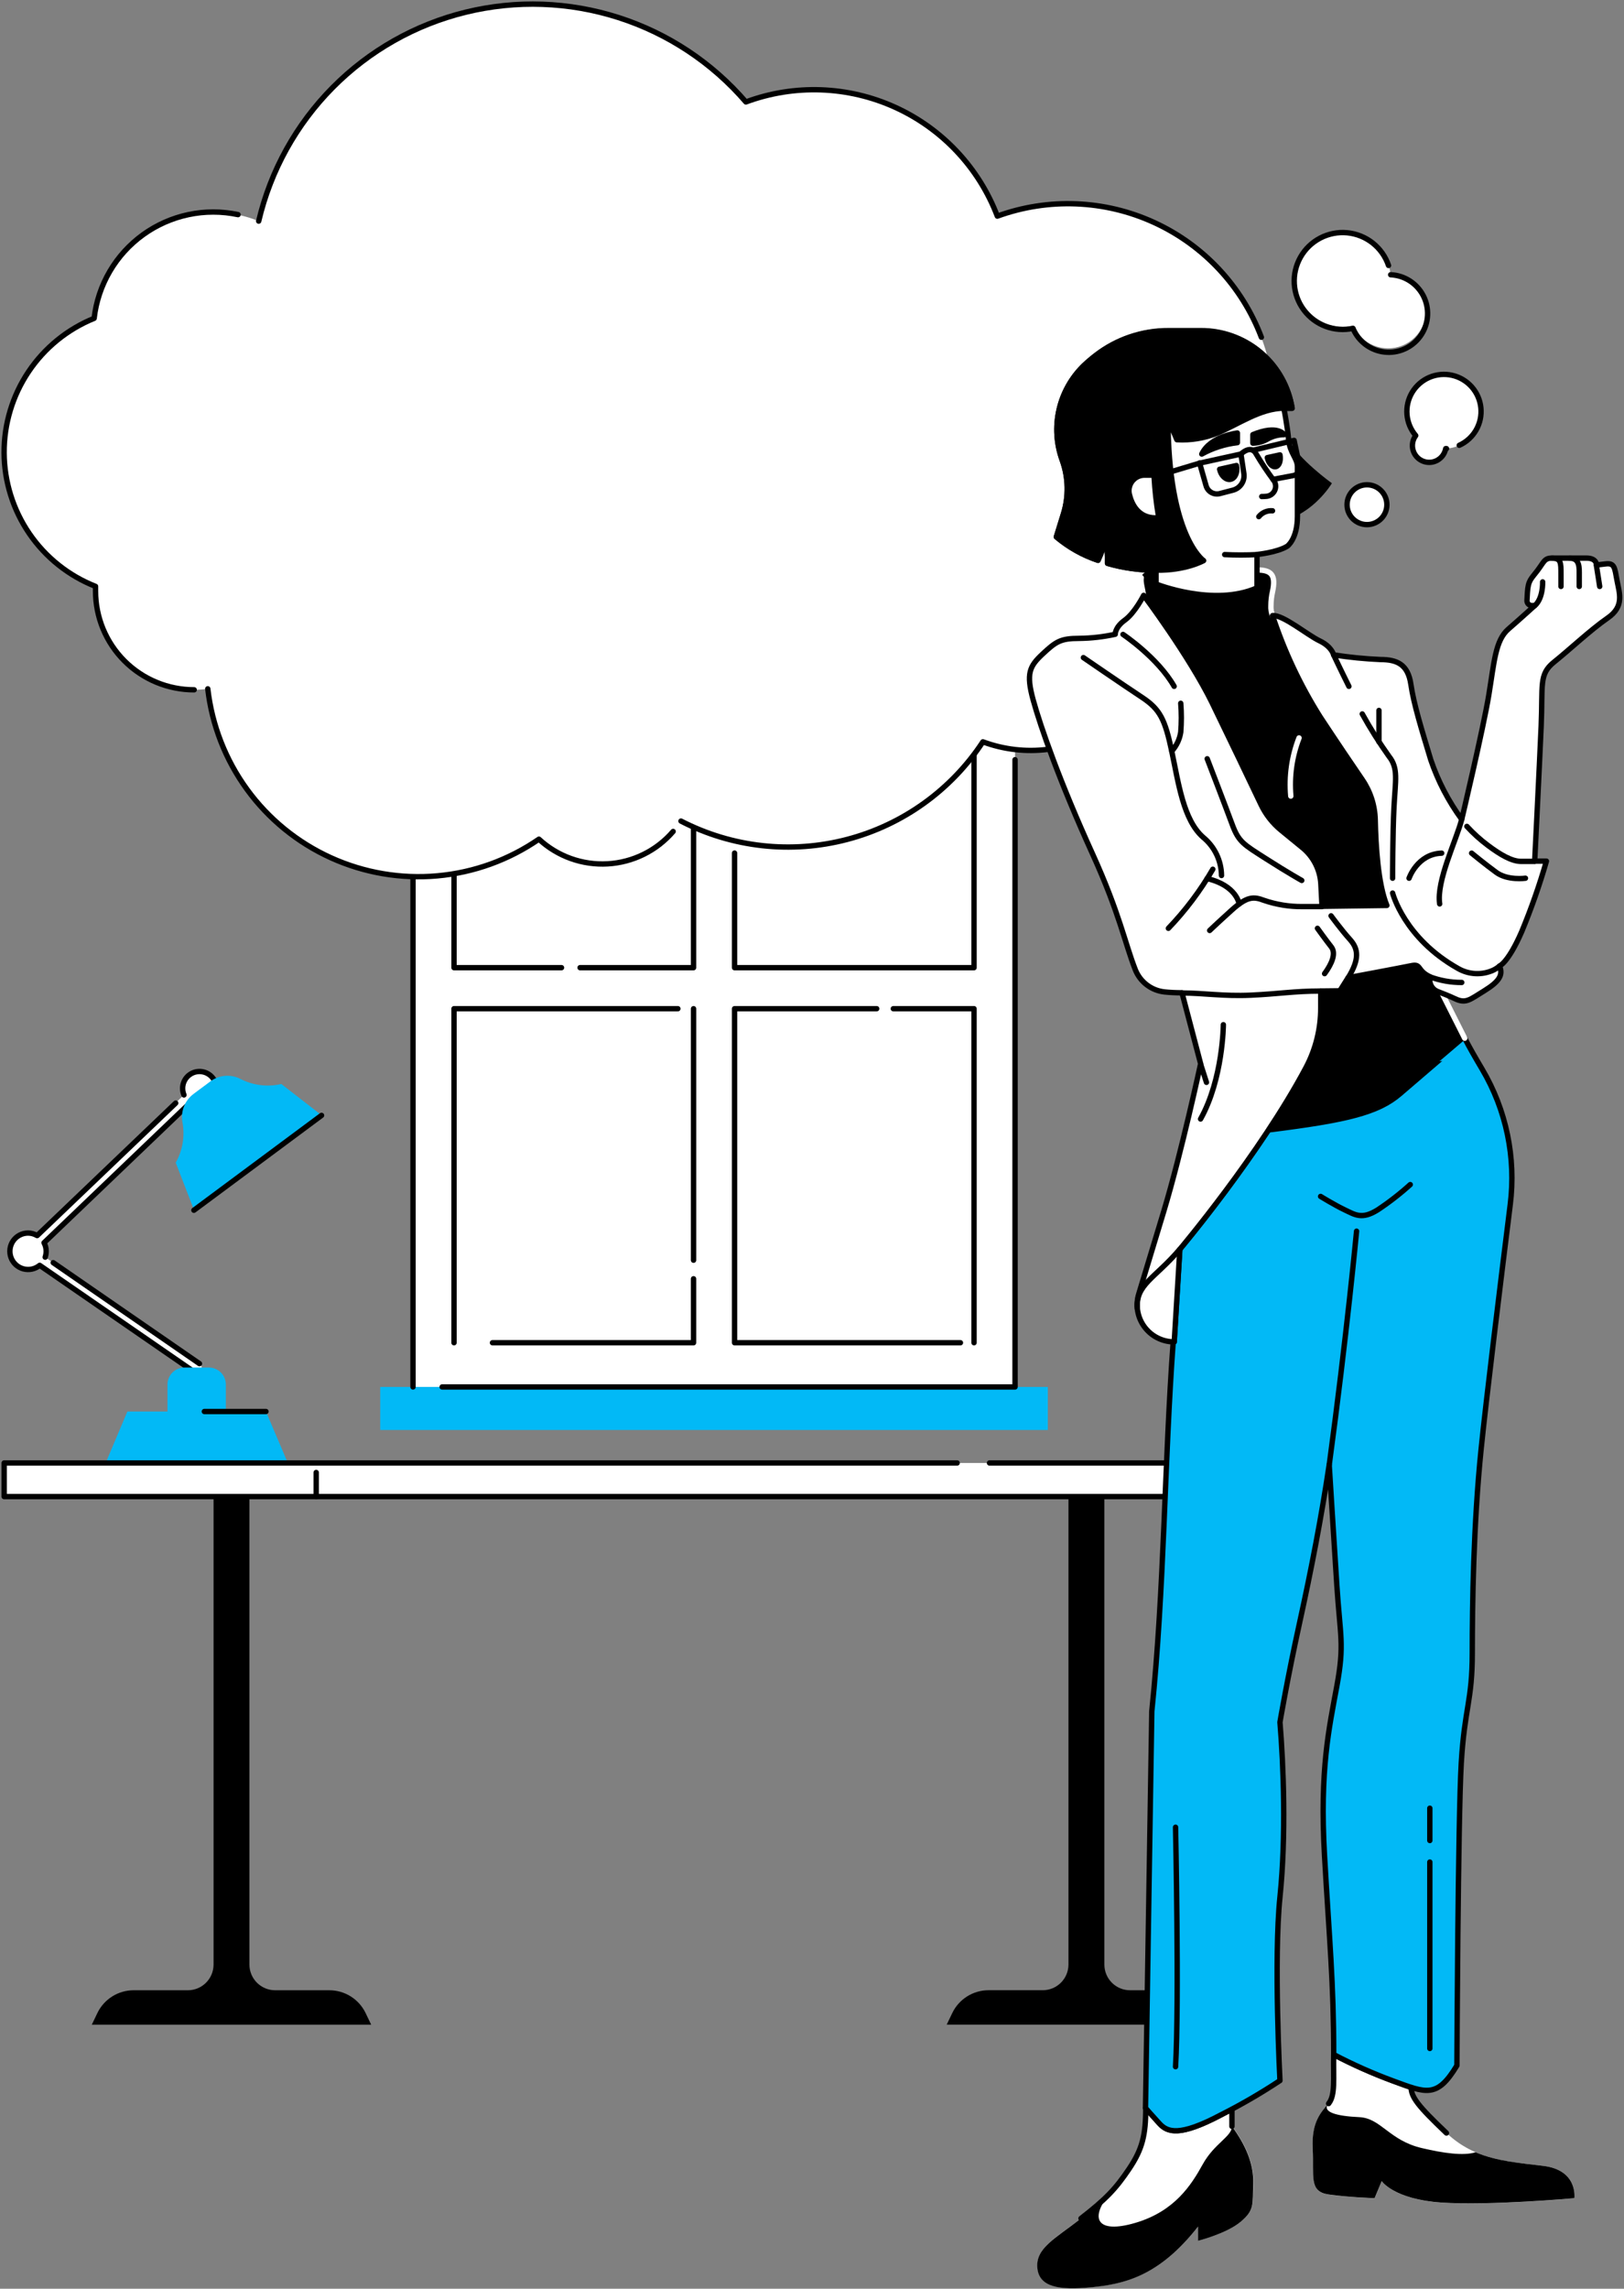 <svg width="394" height="555" viewBox="0 0 394 555" fill="none" xmlns="http://www.w3.org/2000/svg">
<rect x="0" y="0" width="394" height="555" fill="#808080" stroke="none"/>
<path d="M246.261 69.455H100.201V336.315H246.261V69.455Z" fill="white"/>
<path d="M254.21 59.014H92.25V69.454H254.21V59.014Z" fill="white"/>
<path d="M254.21 346.764H141.82H135.64H92.25V336.324H254.21V346.764Z" fill="#02B9F6"/>
<path d="M246.261 177.515V69.455H100.201V137.555" stroke="black" stroke-width="1.3" stroke-linecap="round" stroke-linejoin="round"/>
<path d="M107.271 336.325H246.261V184.225" stroke="black" stroke-width="1.3" stroke-linecap="round" stroke-linejoin="round"/>
<path d="M100.201 144.014V336.324" stroke="black" stroke-width="1.3" stroke-linecap="round" stroke-linejoin="round"/>
<path d="M145.291 131.684V144.014H168.261V79.404H145.291V127.744" stroke="black" stroke-width="1.3" stroke-linecap="round" stroke-linejoin="round"/>
<path d="M236.311 118.024V79.404H211.131" stroke="black" stroke-width="1.3" stroke-linecap="round" stroke-linejoin="round"/>
<path d="M211.131 82.994V144.014H236.311V122.444" stroke="black" stroke-width="1.3" stroke-linecap="round" stroke-linejoin="round"/>
<path d="M136.23 234.654H110.15V164.514" stroke="black" stroke-width="1.3" stroke-linecap="round" stroke-linejoin="round"/>
<path d="M116.53 153.975H110.15V159.595" stroke="black" stroke-width="1.3" stroke-linecap="round" stroke-linejoin="round"/>
<path d="M140.73 234.655H168.26V153.975H131.43H122.75" stroke="black" stroke-width="1.3" stroke-linecap="round" stroke-linejoin="round"/>
<path d="M201.171 140.774V79.404H178.211V101.844" stroke="black" stroke-width="1.3" stroke-linecap="round" stroke-linejoin="round"/>
<path d="M178.211 105.523V144.013H201.171" stroke="black" stroke-width="1.3" stroke-linecap="round" stroke-linejoin="round"/>
<path d="M236.31 325.604V244.604H216.73" stroke="black" stroke-width="1.3" stroke-linecap="round" stroke-linejoin="round"/>
<path d="M212.691 244.604H178.211V325.604H233.011" stroke="black" stroke-width="1.3" stroke-linecap="round" stroke-linejoin="round"/>
<path d="M164.46 244.604H110.15V325.604" stroke="black" stroke-width="1.3" stroke-linecap="round" stroke-linejoin="round"/>
<path d="M168.262 305.594V244.604" stroke="black" stroke-width="1.3" stroke-linecap="round" stroke-linejoin="round"/>
<path d="M119.48 325.604H168.26V310.094" stroke="black" stroke-width="1.3" stroke-linecap="round" stroke-linejoin="round"/>
<path d="M178.211 206.865V234.655H236.311V153.975H226.521" stroke="black" stroke-width="1.3" stroke-linecap="round" stroke-linejoin="round"/>
<path d="M221.371 153.975H178.211V182.335" stroke="black" stroke-width="1.3" stroke-linecap="round" stroke-linejoin="round"/>
<path d="M121.98 144.014H135.34V123.354" stroke="black" stroke-width="1.3" stroke-linecap="round" stroke-linejoin="round"/>
<path d="M135.34 119.004V79.404H110.15V144.014H118.61" stroke="black" stroke-width="1.3" stroke-linecap="round" stroke-linejoin="round"/>
<path d="M186.34 59.014H254.21V69.454H92.25V59.014H180.04" stroke="black" stroke-width="1.3" stroke-linecap="round" stroke-linejoin="round"/>
<path d="M51.74 261.624C51.153 260.829 50.297 260.273 49.331 260.061C48.366 259.848 47.356 259.992 46.488 260.467C45.621 260.941 44.955 261.714 44.613 262.642C44.272 263.57 44.278 264.59 44.63 265.514L9.01 299.624C8.337 299.219 7.566 299.005 6.78 299.004C6.073 299.01 5.378 299.186 4.752 299.516C4.127 299.847 3.59 300.323 3.187 300.904C2.784 301.485 2.526 302.155 2.435 302.856C2.344 303.558 2.423 304.271 2.665 304.935C2.907 305.6 3.305 306.197 3.825 306.676C4.346 307.155 4.974 307.502 5.656 307.688C6.339 307.874 7.056 307.894 7.747 307.745C8.439 307.596 9.085 307.284 9.63 306.834L47.03 332.624C47.228 332.767 47.466 332.844 47.71 332.844C47.907 332.844 48.1 332.797 48.274 332.706C48.448 332.616 48.598 332.484 48.71 332.324C48.892 332.06 48.961 331.735 48.903 331.42C48.844 331.105 48.664 330.826 48.4 330.644L10.96 304.854C11.117 304.393 11.198 303.91 11.2 303.424C11.199 302.702 11.021 301.991 10.68 301.354L48.8 264.874L49.74 264.184L51.07 263.184C51.479 262.882 51.922 262.631 52.39 262.434L51.74 261.624Z" fill="white"/>
<path d="M42.63 267.494L9.01 299.624C8.337 299.219 7.566 299.005 6.78 299.004C6.073 299.01 5.378 299.186 4.752 299.517C4.127 299.847 3.59 300.323 3.187 300.904C2.784 301.486 2.526 302.155 2.435 302.857C2.344 303.558 2.423 304.271 2.665 304.936C2.907 305.6 3.305 306.197 3.825 306.676C4.346 307.155 4.974 307.502 5.656 307.688C6.339 307.874 7.056 307.894 7.747 307.745C8.439 307.597 9.085 307.284 9.63 306.834L47.03 332.624C47.228 332.768 47.466 332.845 47.71 332.844" stroke="black" stroke-width="1.3" stroke-linecap="round" stroke-linejoin="round"/>
<path d="M10.962 304.855C11.118 304.394 11.199 303.911 11.202 303.425C11.2 302.702 11.022 301.992 10.682 301.355L48.802 264.875L49.742 264.185L51.072 263.185C51.48 262.883 51.923 262.631 52.392 262.435L51.742 261.565C51.16 260.739 50.294 260.158 49.31 259.933C48.327 259.708 47.294 259.855 46.412 260.345C45.529 260.835 44.859 261.634 44.531 262.589C44.202 263.543 44.238 264.585 44.632 265.515" stroke="black" stroke-width="1.3" stroke-linecap="round" stroke-linejoin="round"/>
<path d="M48.39 330.673L12.91 306.193" stroke="black" stroke-width="1.3" stroke-linecap="round" stroke-linejoin="round"/>
<path d="M64.521 342.285H54.791V335.775C54.796 335.232 54.694 334.693 54.49 334.19C54.285 333.687 53.983 333.229 53.601 332.843C53.219 332.457 52.764 332.151 52.263 331.942C51.762 331.733 51.224 331.625 50.681 331.625H44.741C44.198 331.625 43.66 331.733 43.159 331.942C42.657 332.151 42.203 332.457 41.82 332.843C41.438 333.229 41.136 333.687 40.932 334.19C40.728 334.693 40.626 335.232 40.631 335.775V342.285H30.901L25.631 354.765H69.831L64.521 342.285Z" fill="#02B9F6"/>
<path d="M64.52 342.283H49.58" stroke="black" stroke-width="1.3" stroke-linecap="round" stroke-linejoin="round"/>
<path d="M68.251 262.864C64.896 263.647 61.371 263.207 58.311 261.624C57.169 261.041 55.887 260.787 54.609 260.889C53.331 260.992 52.106 261.447 51.071 262.204L49.741 263.204L48.231 264.314L46.901 265.314C45.882 266.091 45.095 267.134 44.628 268.328C44.161 269.522 44.03 270.821 44.251 272.084C44.895 275.455 44.321 278.946 42.631 281.934L47.091 293.474L61.831 282.534L63.331 281.414L78.061 270.474L68.251 262.864Z" fill="#02B9F6"/>
<path d="M47.041 293.475L78.011 270.475" stroke="black" stroke-width="1.3" stroke-linecap="round" stroke-linejoin="round"/>
<path d="M79.901 482.624H66.751C65.097 482.624 63.509 481.967 62.339 480.796C61.169 479.626 60.511 478.039 60.511 476.384V362.914H51.812V476.374C51.813 477.194 51.652 478.007 51.339 478.765C51.026 479.523 50.567 480.212 49.987 480.793C49.408 481.373 48.719 481.834 47.962 482.148C47.204 482.462 46.392 482.624 45.572 482.624H32.422C30.583 482.624 28.782 483.144 27.225 484.122C25.668 485.1 24.419 486.498 23.622 488.154L22.271 490.974H90.052L88.701 488.154C87.904 486.498 86.654 485.1 85.098 484.122C83.541 483.144 81.74 482.624 79.901 482.624Z" fill="black"/>
<path d="M287.312 482.624H274.162C273.343 482.624 272.532 482.463 271.775 482.149C271.019 481.835 270.331 481.375 269.753 480.796C269.174 480.216 268.715 479.528 268.403 478.771C268.09 478.014 267.93 477.203 267.932 476.384V362.914H259.222V476.374C259.222 478.029 258.564 479.616 257.394 480.786C256.224 481.957 254.637 482.614 252.982 482.614H239.842C238.002 482.614 236.199 483.132 234.64 484.111C233.082 485.089 231.831 486.487 231.032 488.144L229.682 490.964H297.462L296.112 488.144C295.313 486.489 294.064 485.093 292.507 484.116C290.95 483.139 289.149 482.622 287.312 482.624Z" fill="black"/>
<path d="M320.312 354.764H1.012V362.914H320.312V354.764Z" fill="white"/>
<path d="M315.332 362.914H1.012V354.764H232.212" stroke="black" stroke-width="1.3" stroke-linecap="round" stroke-linejoin="round"/>
<path d="M240.07 354.764H320.31V362.914" stroke="black" stroke-width="1.3" stroke-linecap="round" stroke-linejoin="round"/>
<path d="M76.711 357.064V362.914" stroke="black" stroke-width="1.3" stroke-linecap="round" stroke-linejoin="round"/>
<path d="M309.241 99.494C309.235 91.438 307.287 83.501 303.563 76.357C299.839 69.213 294.449 63.072 287.848 58.453C281.247 53.834 273.63 50.873 265.643 49.822C257.655 48.771 249.532 49.66 241.961 52.414C237.5 40.687 228.587 31.197 217.162 26.011C205.737 20.825 192.725 20.362 180.961 24.724C172.743 15.181 162.046 8.097 150.053 4.255C138.06 0.413 125.238 -0.037 113.005 2.954C100.772 5.945 89.604 12.261 80.737 21.203C71.87 30.146 65.648 41.366 62.761 53.624C58.606 51.92 54.113 51.202 49.633 51.526C45.154 51.849 40.811 53.206 36.944 55.489C33.077 57.773 29.791 60.92 27.344 64.686C24.898 68.452 23.356 72.733 22.841 77.194C16.358 79.825 10.811 84.338 6.918 90.152C3.025 95.966 0.964 102.813 1 109.809C1.037 116.806 3.17 123.631 7.124 129.404C11.077 135.176 16.67 139.632 23.181 142.194C23.181 142.574 23.181 142.954 23.181 143.334C23.18 146.478 23.798 149.59 25 152.495C26.202 155.399 27.964 158.039 30.186 160.262C32.408 162.485 35.047 164.248 37.951 165.452C40.855 166.655 43.968 167.274 47.111 167.274C48.225 167.27 49.338 167.19 50.441 167.034C51.459 175.858 54.744 184.267 59.975 191.445C65.207 198.623 72.207 204.324 80.295 207.994C88.383 211.665 97.284 213.18 106.131 212.391C114.978 211.602 123.47 208.537 130.781 203.494C133.212 205.743 136.106 207.433 139.259 208.443C142.413 209.453 145.75 209.76 149.035 209.341C152.321 208.923 155.474 207.789 158.274 206.021C161.074 204.252 163.452 201.891 165.241 199.104C177.668 205.517 192.029 207.102 205.555 203.553C219.081 200.003 230.814 191.572 238.491 179.884C243.513 181.756 248.914 182.385 254.232 181.717C259.55 181.048 264.628 179.103 269.03 176.046C273.433 172.989 277.031 168.912 279.516 164.163C282.001 159.414 283.3 154.134 283.301 148.774C283.3 147.05 283.166 145.328 282.901 143.624C290.868 139.334 297.524 132.965 302.162 125.195C306.8 117.425 309.246 108.543 309.241 99.494Z" fill="white"/>
<path d="M306.022 81.784C301.348 69.451 292.006 59.455 280.017 53.958C268.028 48.461 254.357 47.907 241.962 52.414C237.501 40.687 228.587 31.197 217.162 26.011C205.737 20.825 192.726 20.362 180.962 24.724C172.744 15.181 162.047 8.097 150.054 4.255C138.061 0.413 125.239 -0.037 113.006 2.954C100.773 5.945 89.605 12.261 80.738 21.203C71.871 30.146 65.649 41.366 62.762 53.624" stroke="black" stroke-width="1.3" stroke-linecap="round" stroke-linejoin="round"/>
<path d="M165.211 199.105C177.638 205.518 191.999 207.102 205.525 203.553C219.051 200.004 230.784 191.573 238.461 179.885C243.483 181.757 248.884 182.386 254.202 181.718C259.52 181.049 264.598 179.104 269 176.047C273.403 172.99 277.001 168.913 279.486 164.164C281.971 159.415 283.27 154.135 283.271 148.775C283.27 147.051 283.136 145.329 282.871 143.625C292.48 138.444 300.138 130.272 304.683 120.347C309.229 110.421 310.415 99.285 308.061 88.625" stroke="black" stroke-width="1.3" stroke-linecap="round" stroke-linejoin="round"/>
<path d="M50.41 167.033C51.428 175.857 54.713 184.266 59.945 191.444C65.176 198.622 72.177 204.323 80.265 207.994C88.353 211.664 97.253 213.179 106.1 212.39C114.947 211.601 123.439 208.536 130.75 203.493C132.985 205.56 135.614 207.155 138.479 208.184C141.345 209.212 144.388 209.652 147.428 209.477C150.467 209.303 153.44 208.517 156.169 207.168C158.898 205.818 161.326 203.932 163.31 201.623" stroke="black" stroke-width="1.3" stroke-linecap="round" stroke-linejoin="round"/>
<path d="M57.751 52.044C53.788 51.205 49.693 51.204 45.73 52.04C41.767 52.877 38.022 54.532 34.735 56.899C31.448 59.267 28.692 62.295 26.644 65.79C24.596 69.285 23.301 73.169 22.841 77.194C16.358 79.824 10.811 84.338 6.918 90.151C3.025 95.965 0.964 102.812 1 109.809C1.037 116.805 3.17 123.63 7.124 129.403C11.077 135.176 16.67 139.631 23.181 142.194C23.181 142.574 23.181 142.954 23.181 143.334C23.18 146.477 23.798 149.59 25 152.494C26.202 155.399 27.964 158.038 30.186 160.261C32.408 162.484 35.047 164.248 37.951 165.451C40.855 166.654 43.968 167.274 47.111 167.274" stroke="black" stroke-width="1.3" stroke-linecap="round" stroke-linejoin="round"/>
<path d="M345.042 71.205C344.3 69.778 343.196 68.571 341.842 67.704C340.487 66.837 338.928 66.341 337.322 66.265C337.021 63.971 336.034 61.821 334.491 60.096C332.948 58.372 330.92 57.154 328.673 56.602C326.426 56.049 324.064 56.188 321.897 57C319.731 57.812 317.86 59.26 316.529 61.153C315.198 63.046 314.47 65.296 314.44 67.61C314.41 69.924 315.08 72.193 316.36 74.12C317.641 76.047 319.474 77.542 321.619 78.41C323.764 79.278 326.121 79.479 328.382 78.985C328.482 79.235 328.592 79.475 328.712 79.715C329.875 81.818 331.814 83.383 334.115 84.076C336.416 84.77 338.897 84.536 341.028 83.425C343.159 82.315 344.772 80.415 345.522 78.132C346.272 75.849 346.099 73.363 345.042 71.205Z" fill="white"/>
<path d="M336.871 64.374C336.143 62.225 334.809 60.334 333.029 58.927C331.25 57.521 329.102 56.659 326.844 56.446C324.586 56.234 322.314 56.679 320.304 57.729C318.293 58.779 316.629 60.388 315.513 62.363C314.397 64.337 313.876 66.593 314.014 68.856C314.151 71.121 314.941 73.296 316.288 75.121C317.634 76.946 319.481 78.343 321.603 79.141C323.726 79.94 326.035 80.108 328.251 79.624C328.35 79.877 328.463 80.124 328.591 80.364C329.352 81.828 330.485 83.066 331.876 83.954C333.267 84.842 334.867 85.349 336.515 85.423C338.164 85.498 339.803 85.137 341.269 84.378C342.734 83.619 343.974 82.488 344.864 81.098C345.754 79.708 346.263 78.109 346.339 76.46C346.416 74.812 346.058 73.172 345.301 71.706C344.544 70.24 343.414 68.998 342.026 68.106C340.638 67.214 339.039 66.703 337.391 66.624" stroke="black" stroke-width="1.3" stroke-linecap="round" stroke-linejoin="round"/>
<path d="M341.361 100.443C341.499 102.347 342.238 104.157 343.471 105.613C343.106 106.105 342.856 106.674 342.74 107.276C342.625 107.878 342.647 108.498 342.805 109.091C342.963 109.683 343.253 110.232 343.653 110.697C344.053 111.161 344.553 111.53 345.115 111.774C345.678 112.019 346.288 112.133 346.9 112.108C347.513 112.084 348.112 111.921 348.653 111.633C349.194 111.344 349.663 110.937 350.024 110.442C350.386 109.947 350.631 109.376 350.741 108.773H350.931C352.71 108.656 354.414 108.013 355.826 106.926C357.239 105.839 358.297 104.357 358.866 102.668C359.436 100.979 359.491 99.159 359.024 97.438C358.558 95.718 357.591 94.175 356.247 93.004C354.902 91.834 353.241 91.09 351.472 90.865C349.704 90.64 347.909 90.945 346.315 91.742C344.72 92.539 343.398 93.791 342.516 95.341C341.635 96.89 341.233 98.666 341.361 100.443Z" fill="white"/>
<path d="M354.032 107.984C355.752 107.206 357.183 105.906 358.124 104.269C359.064 102.633 359.466 100.741 359.273 98.864C359.08 96.986 358.301 95.216 357.046 93.805C355.792 92.394 354.126 91.414 352.283 91.002C350.441 90.59 348.516 90.768 346.78 91.511C345.044 92.253 343.586 93.523 342.612 95.14C341.637 96.757 341.196 98.639 341.35 100.521C341.505 102.402 342.247 104.188 343.472 105.624C343.106 106.116 342.856 106.685 342.741 107.287C342.625 107.889 342.648 108.509 342.806 109.102C342.964 109.694 343.253 110.243 343.653 110.708C344.053 111.172 344.553 111.541 345.116 111.785C345.678 112.029 346.288 112.144 346.901 112.119C347.513 112.095 348.112 111.932 348.653 111.644C349.194 111.355 349.663 110.948 350.025 110.453C350.386 109.958 350.631 109.387 350.742 108.784H350.932" stroke="black" stroke-width="1.3" stroke-linecap="round" stroke-linejoin="round"/>
<path d="M331.641 127.215C334.308 127.215 336.471 125.052 336.471 122.385C336.471 119.717 334.308 117.555 331.641 117.555C328.973 117.555 326.811 119.717 326.811 122.385C326.811 125.052 328.973 127.215 331.641 127.215Z" fill="white"/>
<path d="M331.641 127.215C334.308 127.215 336.471 125.052 336.471 122.385C336.471 119.717 334.308 117.555 331.641 117.555C328.973 117.555 326.811 119.717 326.811 122.385C326.811 125.052 328.973 127.215 331.641 127.215Z" stroke="black" stroke-width="1.3" stroke-linecap="round" stroke-linejoin="round"/>
<path d="M298.841 511.454C298.041 511.884 297.201 512.344 296.291 512.814C286.081 518.214 283.191 517.054 281.291 514.934C279.391 512.814 277.931 511.174 277.931 511.174C277.931 517.764 277.121 521.174 273.881 525.984C270.641 530.794 268.331 533.244 262.221 537.984C256.111 542.724 251.321 545.054 251.701 549.834C252.081 554.614 257.071 555.374 264.801 554.614C272.531 553.854 281.141 552.124 290.701 539.894V543.334C290.701 543.334 297.581 541.614 301.021 538.744C304.461 535.874 303.891 534.544 304.081 529.574C304.271 524.604 302.161 520.014 298.921 515.574L298.841 511.454Z" fill="white"/>
<path d="M374.472 525.214C366.042 524.214 357.852 523.824 350.922 517.214C343.992 510.604 342.412 508.544 342.342 506.134C341.072 505.734 339.642 505.194 337.972 504.584C333.035 502.764 328.222 500.626 323.562 498.184C323.452 504.184 324.002 507.994 322.342 510.074C320.682 512.154 318.142 514.344 318.492 521.074C318.842 527.804 317.492 531.464 322.342 532.164C327.192 532.864 333.502 533.064 333.502 533.064L335.232 528.924C335.232 528.924 338.122 533.314 349.662 534.124C361.202 534.934 381.982 533.064 381.982 533.064C381.982 533.064 382.902 526.254 374.472 525.214Z" fill="white"/>
<path d="M298.882 515.625V511.425C298.082 511.855 297.242 512.315 296.332 512.785C286.122 518.185 283.232 517.025 281.332 514.905C279.432 512.785 277.972 511.145 277.972 511.145C277.972 517.735 277.162 521.145 273.922 525.955C270.682 530.765 268.372 533.215 262.262 537.955" stroke="black" stroke-width="1.3" stroke-linecap="round" stroke-linejoin="round"/>
<path d="M350.922 517.245C343.992 510.665 342.412 508.575 342.342 506.165C341.072 505.765 339.642 505.225 337.972 504.615C333.035 502.795 328.222 500.657 323.562 498.215C323.452 504.215 324.002 508.025 322.342 510.105" stroke="black" stroke-width="1.3" stroke-linecap="round" stroke-linejoin="round"/>
<path d="M291.812 524.803C289.002 529.893 284.972 536.203 275.502 539.013C266.032 541.823 263.922 537.953 269.872 531.143C267.52 533.663 264.946 535.965 262.182 538.023C256.062 542.803 251.282 545.093 251.662 549.873C252.042 554.653 257.032 555.413 264.762 554.653C272.492 553.893 281.102 552.163 290.662 539.933V543.373C290.662 543.373 297.542 541.653 300.982 538.783C304.422 535.913 303.852 534.583 304.042 529.613C304.232 524.643 302.122 520.053 298.882 515.613C298.902 518.083 294.632 519.713 291.812 524.803Z" fill="black"/>
<path d="M318.48 521.055C318.83 527.755 317.48 531.445 322.33 532.145C327.18 532.845 333.49 533.045 333.49 533.045L335.22 528.905C335.22 528.905 338.11 533.295 349.65 534.105C361.19 534.915 381.97 533.045 381.97 533.045C381.97 533.045 382.9 526.255 374.47 525.215C368.77 524.515 363.17 524.115 358 521.905C355.09 522.825 350.19 522.135 345 520.905C337 519.055 335.07 513.635 329.76 513.395C324.45 513.155 320.56 512.225 322.3 510.055C320.63 512.165 318.13 514.365 318.48 521.055Z" fill="black"/>
<path d="M339.63 265.243C334.27 269.843 326.63 271.643 307.74 274.003C301.073 284.014 293.894 293.674 286.23 302.943L284.86 325.423H284.63C282.5 354.333 282.5 385.273 279.44 414.983L277.91 511.173C277.91 511.173 279.33 512.813 281.27 514.933C283.21 517.053 286.09 518.213 296.27 512.813C301.181 510.334 305.942 507.569 310.53 504.533C310.53 504.533 308.99 474.993 310.53 460.043C312.07 445.093 311.39 428.043 310.53 417.623C310.53 417.623 312.34 406.953 315.27 393.623C318.2 380.293 320.61 367.743 322.48 355.193C322.48 355.193 323.54 372.273 324.34 384.543C325.14 396.813 326.21 398.693 324.34 408.833C322.47 418.973 320.15 429.103 321.34 449.923C322.53 470.743 323.57 480.603 323.57 498.213C328.23 500.656 333.044 502.793 337.98 504.613C345.98 507.553 348.65 508.883 353.46 500.883C353.46 500.883 353.72 440.883 354.52 427.503C355.32 414.123 357.19 412.563 357.19 400.823C357.19 389.083 357.46 369.873 359.33 351.463C360.53 339.633 364.04 311.033 366.4 292.103C367.829 280.708 365.433 269.161 359.59 259.273C357.88 256.393 356.33 253.683 355.37 251.773C355.35 251.763 345 260.623 339.63 265.243Z" fill="#02B9F6"/>
<path d="M310.131 270.295V270.225V270.295Z" stroke="black" stroke-width="1.3" stroke-linecap="round" stroke-linejoin="round"/>
<path d="M339.63 265.243C334.27 269.843 326.63 271.643 307.74 274.003C301.073 284.014 293.894 293.674 286.23 302.943L284.86 325.423H284.63C282.5 354.333 282.5 385.273 279.44 414.983L277.91 511.173C277.91 511.173 279.33 512.813 281.27 514.933C283.21 517.053 286.09 518.213 296.27 512.813C301.181 510.334 305.942 507.569 310.53 504.533C310.53 504.533 308.99 474.993 310.53 460.043C312.07 445.093 311.39 428.043 310.53 417.623C310.53 417.623 312.34 406.953 315.27 393.623C318.2 380.293 320.61 367.743 322.48 355.193C322.48 355.193 323.54 372.273 324.34 384.543C325.14 396.813 326.21 398.693 324.34 408.833C322.47 418.973 320.15 429.103 321.34 449.923C322.53 470.743 323.57 480.603 323.57 498.213C328.23 500.656 333.044 502.793 337.98 504.613C345.98 507.553 348.65 508.883 353.46 500.883C353.46 500.883 353.72 440.883 354.52 427.503C355.32 414.123 357.19 412.563 357.19 400.823C357.19 389.083 357.46 369.873 359.33 351.463C360.53 339.633 364.04 311.033 366.4 292.103C367.829 280.708 365.433 269.161 359.59 259.273C357.88 256.393 356.33 253.683 355.37 251.773C355.35 251.763 345 260.623 339.63 265.243Z" stroke="black" stroke-width="1.3" stroke-linecap="round" stroke-linejoin="round"/>
<path d="M294.022 170.444C297.972 178.554 303.232 189.554 305.912 195.184C307.059 197.593 308.725 199.717 310.792 201.404L315.992 205.654C317.299 206.727 318.369 208.059 319.133 209.567C319.897 211.076 320.34 212.726 320.432 214.414L320.712 219.844L336.472 219.564C334.332 214.444 333.772 204.854 333.652 198.864C333.582 195.366 332.494 191.964 330.522 189.074C328.072 185.504 324.402 180.074 320.292 173.844C315.453 166.159 311.571 157.911 308.732 149.284C308.732 149.284 307.842 147.614 308.732 143.464C309.622 139.314 308.382 138.234 304.962 138.204C301.542 138.174 285.492 137.874 280.472 138.204C275.452 138.534 276.892 140.844 277.472 144.444C277.442 144.444 288.482 159.084 294.022 170.444Z" fill="black"/>
<path d="M348.831 240.474C348.264 240.26 347.775 239.878 347.428 239.38C347.082 238.882 346.895 238.291 346.891 237.684V236.864C343.711 235.334 344.891 233.684 342.441 234.194C339.991 234.704 327.071 237.114 327.071 237.114L325.071 240.294L320.431 240.344V244.424C320.446 249.464 319.22 254.43 316.861 258.884C314.181 263.884 311.031 269.074 307.771 274.004C326.631 271.624 334.271 269.844 339.631 265.244C344.991 260.644 355.351 251.764 355.351 251.764L349.861 240.874C349.501 240.724 349.151 240.624 348.831 240.474Z" fill="black"/>
<path d="M308.731 149.285C308.424 148.517 308.29 147.691 308.341 146.865C308.346 145.721 308.477 144.581 308.731 143.465C309.621 139.315 308.381 138.235 304.961 138.205" stroke="white" stroke-width="1.3" stroke-linecap="round" stroke-linejoin="round"/>
<path d="M276.87 140.094C276.67 141.164 277.17 142.644 277.44 144.444" stroke="white" stroke-width="1.3" stroke-linecap="round" stroke-linejoin="round"/>
<path d="M355.351 251.765L349.861 240.875" stroke="white" stroke-width="1.3" stroke-linecap="round" stroke-linejoin="round"/>
<path d="M336.471 219.564C334.331 214.444 333.771 204.854 333.651 198.864C333.581 195.366 332.493 191.964 330.521 189.074C328.071 185.504 324.401 180.074 320.291 173.844C315.452 166.158 311.57 157.911 308.731 149.284C311.231 149.004 317.161 153.974 320.141 155.394C323.121 156.814 323.551 158.804 323.551 158.804C327.314 159.391 331.106 159.768 334.911 159.934C338.911 159.934 341.581 161.074 342.291 165.934C343.001 170.794 344.851 176.724 347.121 184.254C348.877 189.42 351.409 194.289 354.631 198.694C354.631 198.694 359.891 176.544 361.201 168.554C362.511 160.564 362.781 155.294 365.941 152.554C369.101 149.814 372.351 146.844 372.351 146.844H371.631C371.471 146.844 371.313 146.812 371.166 146.749C371.019 146.686 370.887 146.593 370.778 146.477C370.668 146.361 370.583 146.223 370.529 146.073C370.474 145.923 370.451 145.763 370.461 145.604L370.561 143.774C370.741 140.704 371.441 140.434 373.021 138.334C374.601 136.234 374.691 135.334 376.531 135.334H384.871C387.421 135.334 387.331 137.004 387.331 137.004L389.531 136.744C391.721 136.474 391.731 137.644 392.301 140.744C392.871 143.844 394.161 147.014 390.031 149.864C385.901 152.714 380.771 157.554 377.031 160.544C373.291 163.534 374.331 166.094 373.901 176.064C373.471 186.034 372.331 208.824 372.331 208.824H375.181C373.505 214.633 371.501 220.342 369.181 225.924C365.901 233.464 363.781 234.264 363.781 234.264C364.781 236.424 363.651 238.074 360.091 240.264C356.531 242.454 355.641 243.444 352.981 242.174C351.601 241.514 349.981 240.894 348.821 240.444C348.253 240.23 347.764 239.848 347.418 239.35C347.071 238.852 346.884 238.261 346.881 237.654V236.834C343.701 235.304 344.881 233.654 342.431 234.164C339.981 234.674 327.061 237.084 327.061 237.084L325.061 240.264L320.421 240.314V244.394C320.435 249.434 319.209 254.4 316.851 258.854C305.691 279.854 286.251 302.914 286.251 302.914L284.881 325.394H284.631C283.242 325.355 281.881 324.995 280.655 324.342C279.428 323.689 278.37 322.761 277.562 321.63C276.754 320.5 276.219 319.198 275.999 317.826C275.778 316.455 275.878 315.051 276.291 313.724C277.711 309.054 279.881 301.914 282.351 293.724C286.701 279.284 291.291 257.954 291.291 257.954L286.761 240.744C285.211 240.744 283.761 240.664 282.581 240.544C281.006 240.384 279.506 239.794 278.245 238.838C276.984 237.882 276.01 236.597 275.431 235.124C272.861 228.524 271.611 221.514 265.121 207.194C257.121 189.624 252.431 176.194 250.661 169.744C248.891 163.294 249.771 161.554 252.981 158.564C256.191 155.574 257.301 154.804 261.831 154.804C264.77 154.769 267.699 154.434 270.571 153.804C270.571 153.804 270.461 152.144 272.901 150.374C275.341 148.604 277.461 144.374 277.461 144.374C277.461 144.374 288.461 159.014 294.041 170.374C297.991 178.484 303.251 189.484 305.931 195.114C307.078 197.522 308.744 199.647 310.811 201.334L316.011 205.584C317.318 206.656 318.388 207.989 319.152 209.497C319.916 211.005 320.359 212.656 320.451 214.344L320.731 219.774L336.471 219.564Z" fill="white"/>
<path d="M336.471 219.564C334.331 214.444 333.771 204.854 333.651 198.864C333.581 195.366 332.493 191.964 330.521 189.074C328.071 185.504 324.401 180.074 320.291 173.844C315.452 166.158 311.57 157.911 308.731 149.284C311.231 149.004 317.161 153.974 320.141 155.394C323.121 156.814 323.551 158.804 323.551 158.804C327.314 159.391 331.106 159.768 334.911 159.934C338.911 159.934 341.581 161.074 342.291 165.934C343.001 170.794 344.851 176.724 347.121 184.254C348.877 189.42 351.409 194.289 354.631 198.694C354.631 198.694 359.891 176.544 361.201 168.554C362.511 160.564 362.781 155.294 365.941 152.554C369.101 149.814 372.351 146.844 372.351 146.844H371.631C371.471 146.844 371.313 146.812 371.166 146.749C371.019 146.686 370.887 146.593 370.778 146.477C370.668 146.361 370.583 146.223 370.529 146.073C370.474 145.923 370.451 145.763 370.461 145.604L370.561 143.774C370.741 140.704 371.441 140.434 373.021 138.334C374.601 136.234 374.691 135.334 376.531 135.334H384.871C387.421 135.334 387.331 137.004 387.331 137.004L389.531 136.744C391.721 136.474 391.731 137.644 392.301 140.744C392.871 143.844 394.161 147.014 390.031 149.864C385.901 152.714 380.771 157.554 377.031 160.544C373.291 163.534 374.331 166.094 373.901 176.064C373.471 186.034 372.331 208.824 372.331 208.824H375.181C373.505 214.633 371.501 220.342 369.181 225.924C365.901 233.464 363.781 234.264 363.781 234.264C364.781 236.424 363.651 238.074 360.091 240.264C356.531 242.454 355.641 243.444 352.981 242.174C351.601 241.514 349.981 240.894 348.821 240.444C348.253 240.23 347.764 239.848 347.418 239.35C347.071 238.852 346.884 238.261 346.881 237.654V236.834C343.701 235.304 344.881 233.654 342.431 234.164C339.981 234.674 327.061 237.084 327.061 237.084L325.061 240.264L320.421 240.314V244.394C320.435 249.434 319.209 254.4 316.851 258.854C305.691 279.854 286.251 302.914 286.251 302.914L284.881 325.394H284.631C283.242 325.355 281.881 324.995 280.655 324.342C279.428 323.689 278.37 322.761 277.562 321.63C276.754 320.5 276.219 319.198 275.999 317.826C275.778 316.455 275.878 315.051 276.291 313.724C277.711 309.054 279.881 301.914 282.351 293.724C286.701 279.284 291.291 257.954 291.291 257.954L286.761 240.744C285.211 240.744 283.761 240.664 282.581 240.544C281.006 240.384 279.506 239.794 278.245 238.838C276.984 237.881 276.01 236.597 275.431 235.124C272.861 228.524 271.611 221.514 265.121 207.194C257.121 189.624 252.431 176.194 250.661 169.744C248.891 163.294 249.771 161.554 252.981 158.564C256.191 155.574 257.301 154.804 261.831 154.804C264.77 154.769 267.699 154.434 270.571 153.804C270.571 153.804 270.461 152.144 272.901 150.374C275.341 148.604 277.461 144.374 277.461 144.374C277.461 144.374 288.461 159.014 294.041 170.374C297.991 178.484 303.251 189.484 305.931 195.114C307.078 197.522 308.744 199.647 310.811 201.334L316.011 205.584C317.318 206.656 318.388 207.989 319.152 209.497C319.916 211.005 320.359 212.656 320.451 214.344L320.731 219.774L336.471 219.564Z" stroke="black" stroke-width="1.3" stroke-linecap="round" stroke-linejoin="round"/>
<path d="M372.361 146.864C374.421 145.064 374.261 141.104 374.261 141.104" stroke="black" stroke-width="1.3" stroke-linecap="round" stroke-linejoin="round"/>
<path d="M376.49 135.363C378.71 135.363 378.71 136.363 378.71 139.293V142.213" stroke="black" stroke-width="1.3" stroke-linecap="round" stroke-linejoin="round"/>
<path d="M380.842 135.363C383.322 135.363 383.142 137.693 383.142 139.553V142.213" stroke="black" stroke-width="1.3" stroke-linecap="round" stroke-linejoin="round"/>
<path d="M387.291 137.033C387.661 139.293 388.101 142.213 388.101 142.213" stroke="black" stroke-width="1.3" stroke-linecap="round" stroke-linejoin="round"/>
<path d="M323.551 158.805C325.251 162.415 327.261 166.435 327.261 166.435" stroke="black" stroke-width="1.3" stroke-linecap="round" stroke-linejoin="round"/>
<path d="M330.5 173.125C332.461 176.668 334.621 180.096 336.97 183.395C339.31 186.295 338.53 189.195 338.2 195.665C337.87 202.135 337.86 212.965 337.86 212.965" stroke="black" stroke-width="1.3" stroke-linecap="round" stroke-linejoin="round"/>
<path d="M337.861 216.564C337.861 216.564 340.641 227.484 353.711 234.834C354.994 235.579 356.436 236.008 357.917 236.087C359.398 236.165 360.877 235.89 362.231 235.284C362.791 235.017 363.315 234.681 363.791 234.284" stroke="black" stroke-width="1.3" stroke-linecap="round" stroke-linejoin="round"/>
<path d="M354.631 198.693C353.291 203.833 348.431 213.693 349.281 219.193" stroke="black" stroke-width="1.3" stroke-linecap="round" stroke-linejoin="round"/>
<path d="M341.852 212.965C341.852 212.965 343.852 207.075 349.772 206.885" stroke="black" stroke-width="1.3" stroke-linecap="round" stroke-linejoin="round"/>
<path d="M372.321 208.885H369.051C366.761 208.885 363.991 207.265 360.941 204.975C359.116 203.608 357.422 202.074 355.881 200.395" stroke="black" stroke-width="1.3" stroke-linecap="round" stroke-linejoin="round"/>
<path d="M357.031 206.885C357.031 206.885 360.271 209.555 363.031 211.565C365.791 213.575 370.091 212.965 370.091 212.965" stroke="black" stroke-width="1.3" stroke-linecap="round" stroke-linejoin="round"/>
<path d="M346.891 236.863C349.37 237.787 351.995 238.254 354.641 238.243" stroke="black" stroke-width="1.3" stroke-linecap="round" stroke-linejoin="round"/>
<path d="M322.932 222.084C322.932 222.084 325.442 225.524 327.522 227.824C329.602 230.124 329.842 232.634 327.072 237.114" stroke="black" stroke-width="1.3" stroke-linecap="round" stroke-linejoin="round"/>
<path d="M319.631 225.113C319.631 225.113 321.721 228.033 322.971 229.603C324.221 231.173 323.101 233.733 321.361 236.103" stroke="black" stroke-width="1.3" stroke-linecap="round" stroke-linejoin="round"/>
<path d="M320.71 219.844H315.94C312.773 219.869 309.625 219.355 306.63 218.324C304.13 217.384 302.56 217.324 298.8 220.724C295.04 224.125 293.48 225.634 293.48 225.634" stroke="black" stroke-width="1.3" stroke-linecap="round" stroke-linejoin="round"/>
<path d="M286.74 240.794C292.03 240.794 296.74 241.624 303.46 241.324C310.18 241.024 313.95 240.324 320.39 240.324" stroke="black" stroke-width="1.3" stroke-linecap="round" stroke-linejoin="round"/>
<path d="M291.271 258.004C292.201 260.864 292.701 262.464 292.701 262.464" stroke="black" stroke-width="1.3" stroke-linecap="round" stroke-linejoin="round"/>
<path d="M296.801 248.484C296.801 248.484 296.721 261.614 291.271 271.354" stroke="black" stroke-width="1.3" stroke-linecap="round" stroke-linejoin="round"/>
<path d="M286.221 302.943C280.221 310.033 275.441 311.453 275.931 317.423" stroke="black" stroke-width="1.3" stroke-linecap="round" stroke-linejoin="round"/>
<path d="M272.451 153.844C272.451 153.844 280.871 159.454 284.861 166.434" stroke="black" stroke-width="1.3" stroke-linecap="round" stroke-linejoin="round"/>
<path d="M262.842 159.465C262.842 159.465 272.572 166.145 277.022 169.075C281.472 172.005 282.642 174.465 284.282 182.195C285.922 189.925 287.092 198.835 291.902 203.045C293.274 204.17 294.384 205.582 295.153 207.182C295.922 208.782 296.331 210.53 296.352 212.305" stroke="black" stroke-width="1.3" stroke-linecap="round" stroke-linejoin="round"/>
<path d="M294.241 210.783C291.231 215.972 287.612 220.783 283.461 225.113" stroke="black" stroke-width="1.3" stroke-linecap="round" stroke-linejoin="round"/>
<path d="M300.632 219.195C300.632 219.195 300.042 214.735 292.852 213.045" stroke="black" stroke-width="1.3" stroke-linecap="round" stroke-linejoin="round"/>
<path d="M286.461 170.545C286.65 172.874 286.65 175.215 286.461 177.545C286.198 179.261 285.441 180.863 284.281 182.155" stroke="black" stroke-width="1.3" stroke-linecap="round" stroke-linejoin="round"/>
<path d="M292.881 183.994C292.881 183.994 297.351 195.604 298.931 199.884C300.511 204.164 301.651 204.724 307.111 208.214C312.571 211.704 315.821 213.504 315.821 213.504" stroke="black" stroke-width="1.3" stroke-linecap="round" stroke-linejoin="round"/>
<path d="M334.551 179.903V172.273" stroke="black" stroke-width="1.3" stroke-linecap="round" stroke-linejoin="round"/>
<path d="M322.49 355.185C326.72 323.975 329.12 298.555 329.12 298.555" stroke="black" stroke-width="1.3" stroke-linecap="round" stroke-linejoin="round"/>
<path d="M320.391 290.124C320.391 290.124 323.791 292.224 326.281 293.404C328.771 294.584 330.421 295.774 334.211 293.404C337.005 291.557 339.656 289.501 342.141 287.254" stroke="black" stroke-width="1.3" stroke-linecap="round" stroke-linejoin="round"/>
<path d="M285.201 443.094C285.201 443.094 286.101 485.694 285.201 501.164" stroke="black" stroke-width="1.3" stroke-linecap="round" stroke-linejoin="round"/>
<path d="M346.891 496.743V451.533" stroke="black" stroke-width="1.3" stroke-linecap="round" stroke-linejoin="round"/>
<path d="M346.891 446.315V438.475" stroke="black" stroke-width="1.3" stroke-linecap="round" stroke-linejoin="round"/>
<path d="M315.161 178.943C313.422 183.428 312.737 188.252 313.161 193.043" stroke="white" stroke-width="1.3" stroke-linecap="round" stroke-linejoin="round"/>
<path d="M312.631 106.625C314.961 111.315 323.131 117.185 323.131 117.185C323.131 117.185 318.801 124.535 311.051 126.345L312.631 106.625Z" fill="black"/>
<path d="M312.631 106.624C312.341 103.354 311.481 98.994 311.481 98.994H313.481C313.481 98.994 313.431 98.614 313.291 97.994C312.24 92.969 309.487 88.46 305.497 85.228C301.508 81.997 296.526 80.24 291.391 80.254H283.531C277.158 80.221 270.955 82.311 265.901 86.194C264.886 86.953 263.911 87.764 262.981 88.624C259.976 91.54 257.88 95.264 256.947 99.346C256.013 103.427 256.282 107.692 257.721 111.624C259.224 115.812 259.322 120.375 258.001 124.624L256.281 130.194C259.264 132.707 262.694 134.634 266.391 135.874C267.211 134.138 267.851 132.321 268.301 130.454C268.621 132.491 268.755 134.553 268.701 136.614C272.527 137.719 276.49 138.275 280.471 138.264V141.624C280.471 141.624 294.471 147.214 304.961 142.554V134.454C304.961 134.454 309.761 134.004 312.311 132.454C312.311 132.454 314.771 130.734 314.771 125.184V113.184C314.771 111.104 312.911 109.864 312.631 106.624Z" fill="white"/>
<path d="M312.631 106.624C312.341 103.354 311.481 98.994 311.481 98.994H313.481C313.481 98.994 313.431 98.614 313.291 97.994C312.24 92.969 309.487 88.46 305.497 85.228C301.508 81.997 296.526 80.24 291.391 80.254H283.531C277.158 80.221 270.955 82.311 265.901 86.194C264.886 86.953 263.911 87.764 262.981 88.624C259.976 91.54 257.88 95.264 256.947 99.346C256.013 103.427 256.282 107.692 257.721 111.624V111.624C259.224 115.812 259.322 120.375 258.001 124.624L256.281 130.194C259.264 132.707 262.694 134.634 266.391 135.874C267.211 134.138 267.851 132.321 268.301 130.454C268.621 132.491 268.755 134.553 268.701 136.614C272.527 137.719 276.49 138.275 280.471 138.264V141.624C280.471 141.624 294.471 147.214 304.961 142.554V134.454C304.961 134.454 309.761 134.004 312.311 132.454C312.311 132.454 314.771 130.734 314.771 125.184V113.184C314.771 111.104 312.911 109.864 312.631 106.624Z" stroke="black" stroke-width="1.3" stroke-linecap="round" stroke-linejoin="round"/>
<path d="M291.361 80.174H283.531C277.158 80.141 270.955 82.231 265.901 86.114C264.884 86.898 263.909 87.736 262.981 88.624C259.976 91.54 257.88 95.264 256.947 99.346C256.013 103.427 256.282 107.692 257.721 111.624C259.224 115.812 259.322 120.375 258.001 124.624L256.281 130.194C259.264 132.707 262.694 134.634 266.391 135.874C267.211 134.137 267.851 132.321 268.301 130.454C268.621 132.491 268.755 134.553 268.701 136.614C272.527 137.719 276.49 138.275 280.471 138.264C287.691 138.394 292.011 135.944 292.011 135.944C292.011 135.944 283.371 130.104 283.371 101.484L285.521 106.624C288.895 106.821 292.27 106.264 295.401 104.994C300.401 102.894 305.851 98.994 311.481 98.994H313.481C313.481 98.994 313.431 98.614 313.291 97.994C312.255 92.949 309.504 88.418 305.507 85.17C301.51 81.922 296.512 80.157 291.361 80.174Z" fill="black"/>
<path d="M291.361 80.174H283.531C277.158 80.141 270.955 82.231 265.901 86.114C264.884 86.898 263.909 87.736 262.981 88.624C259.976 91.54 257.88 95.264 256.947 99.346C256.013 103.427 256.282 107.692 257.721 111.624C259.224 115.812 259.322 120.375 258.001 124.624L256.281 130.194C259.264 132.707 262.694 134.634 266.391 135.874C267.211 134.137 267.851 132.321 268.301 130.454C268.621 132.491 268.755 134.553 268.701 136.614C272.527 137.719 276.49 138.275 280.471 138.264C287.691 138.394 292.011 135.944 292.011 135.944C292.011 135.944 283.371 130.104 283.371 101.484L285.521 106.624C288.895 106.821 292.27 106.264 295.401 104.994C300.401 102.894 305.851 98.994 311.481 98.994H313.481C313.481 98.994 313.431 98.614 313.291 97.994C312.255 92.949 309.504 88.418 305.507 85.17C301.51 81.922 296.512 80.157 291.361 80.174V80.174Z" stroke="black" stroke-width="1.3" stroke-linecap="round" stroke-linejoin="round"/>
<path d="M280.361 124.935C279.866 121.935 279.533 118.911 279.361 115.875H277.681C277.208 115.874 276.742 115.981 276.316 116.186C275.89 116.392 275.517 116.691 275.223 117.061C274.93 117.432 274.724 117.864 274.622 118.325C274.519 118.787 274.522 119.265 274.631 119.725C275.231 122.195 276.731 124.935 280.361 124.935Z" fill="white"/>
<path d="M291.561 110.104C294.234 108.631 297.168 107.693 300.201 107.344V105.004C300.201 105.004 293.631 105.734 291.561 110.104Z" stroke="black" stroke-width="1.3" stroke-linecap="round" stroke-linejoin="round"/>
<path d="M284.061 114.405L291.061 112.305L301.061 110.105C301.061 110.105 303.501 107.655 304.771 110.105C306.066 112.301 307.482 114.424 309.011 116.465C309.263 116.809 309.421 117.214 309.469 117.639C309.517 118.064 309.452 118.494 309.283 118.886C309.113 119.278 308.843 119.619 308.501 119.875C308.158 120.131 307.755 120.293 307.331 120.345C306.925 120.386 306.518 120.406 306.111 120.405" stroke="black" stroke-width="1.3" stroke-linecap="round" stroke-linejoin="round"/>
<path d="M301.071 110.104L301.781 114.864C301.906 115.74 301.704 116.633 301.213 117.37C300.723 118.108 299.978 118.639 299.121 118.864L295.941 119.694C295.249 119.876 294.514 119.78 293.891 119.427C293.269 119.074 292.81 118.491 292.611 117.804L291.031 112.274" stroke="black" stroke-width="1.3" stroke-linecap="round" stroke-linejoin="round"/>
<path d="M303.961 109.195L313.961 106.795L315.291 113.015C315.346 113.267 315.35 113.528 315.303 113.782C315.255 114.036 315.157 114.278 315.015 114.494C314.872 114.709 314.688 114.894 314.472 115.036C314.257 115.179 314.015 115.277 313.761 115.325L308.831 116.255" stroke="black" stroke-width="1.3" stroke-linecap="round" stroke-linejoin="round"/>
<path d="M303.961 105.394V107.464C305.263 107.434 306.535 107.065 307.651 106.394C308.849 105.745 310.188 105.402 311.551 105.394C311.551 105.394 310.041 102.894 303.961 105.394Z" stroke="black" stroke-width="1.3" stroke-linecap="round" stroke-linejoin="round"/>
<path d="M291.561 110.104C294.234 108.631 297.168 107.693 300.201 107.344V105.004C300.201 105.004 293.631 105.734 291.561 110.104Z" fill="black"/>
<path d="M303.961 105.394V107.464C305.263 107.434 306.535 107.065 307.651 106.394C308.849 105.745 310.188 105.402 311.551 105.394C311.551 105.394 310.041 102.894 303.961 105.394Z" fill="black"/>
<path d="M295.891 113.795C296.241 115.385 297.441 116.475 298.571 116.225C299.701 115.975 300.321 114.475 299.971 112.885L295.891 113.795Z" stroke="black" stroke-width="1.3" stroke-linecap="round" stroke-linejoin="round"/>
<path d="M307.461 110.975C307.771 112.375 308.701 113.355 309.531 113.165C310.361 112.975 310.791 111.695 310.531 110.305L307.461 110.975Z" stroke="black" stroke-width="1.3" stroke-linecap="round" stroke-linejoin="round"/>
<path d="M295.891 113.795C296.241 115.385 297.441 116.475 298.571 116.225C299.701 115.975 300.321 114.475 299.971 112.885L295.891 113.795Z" fill="black"/>
<path d="M307.461 110.975C307.771 112.375 308.701 113.355 309.531 113.165C310.361 112.975 310.791 111.695 310.531 110.305L307.461 110.975Z" fill="black"/>
<path d="M304.961 134.484C302.349 134.616 299.733 134.616 297.121 134.484" stroke="black" stroke-width="1.3" stroke-linecap="round" stroke-linejoin="round"/>
<path d="M305.4 125.284C305.796 124.792 306.307 124.406 306.888 124.158C307.469 123.911 308.101 123.81 308.73 123.864" stroke="black" stroke-width="1.3" stroke-linecap="round" stroke-linejoin="round"/>
</svg>
